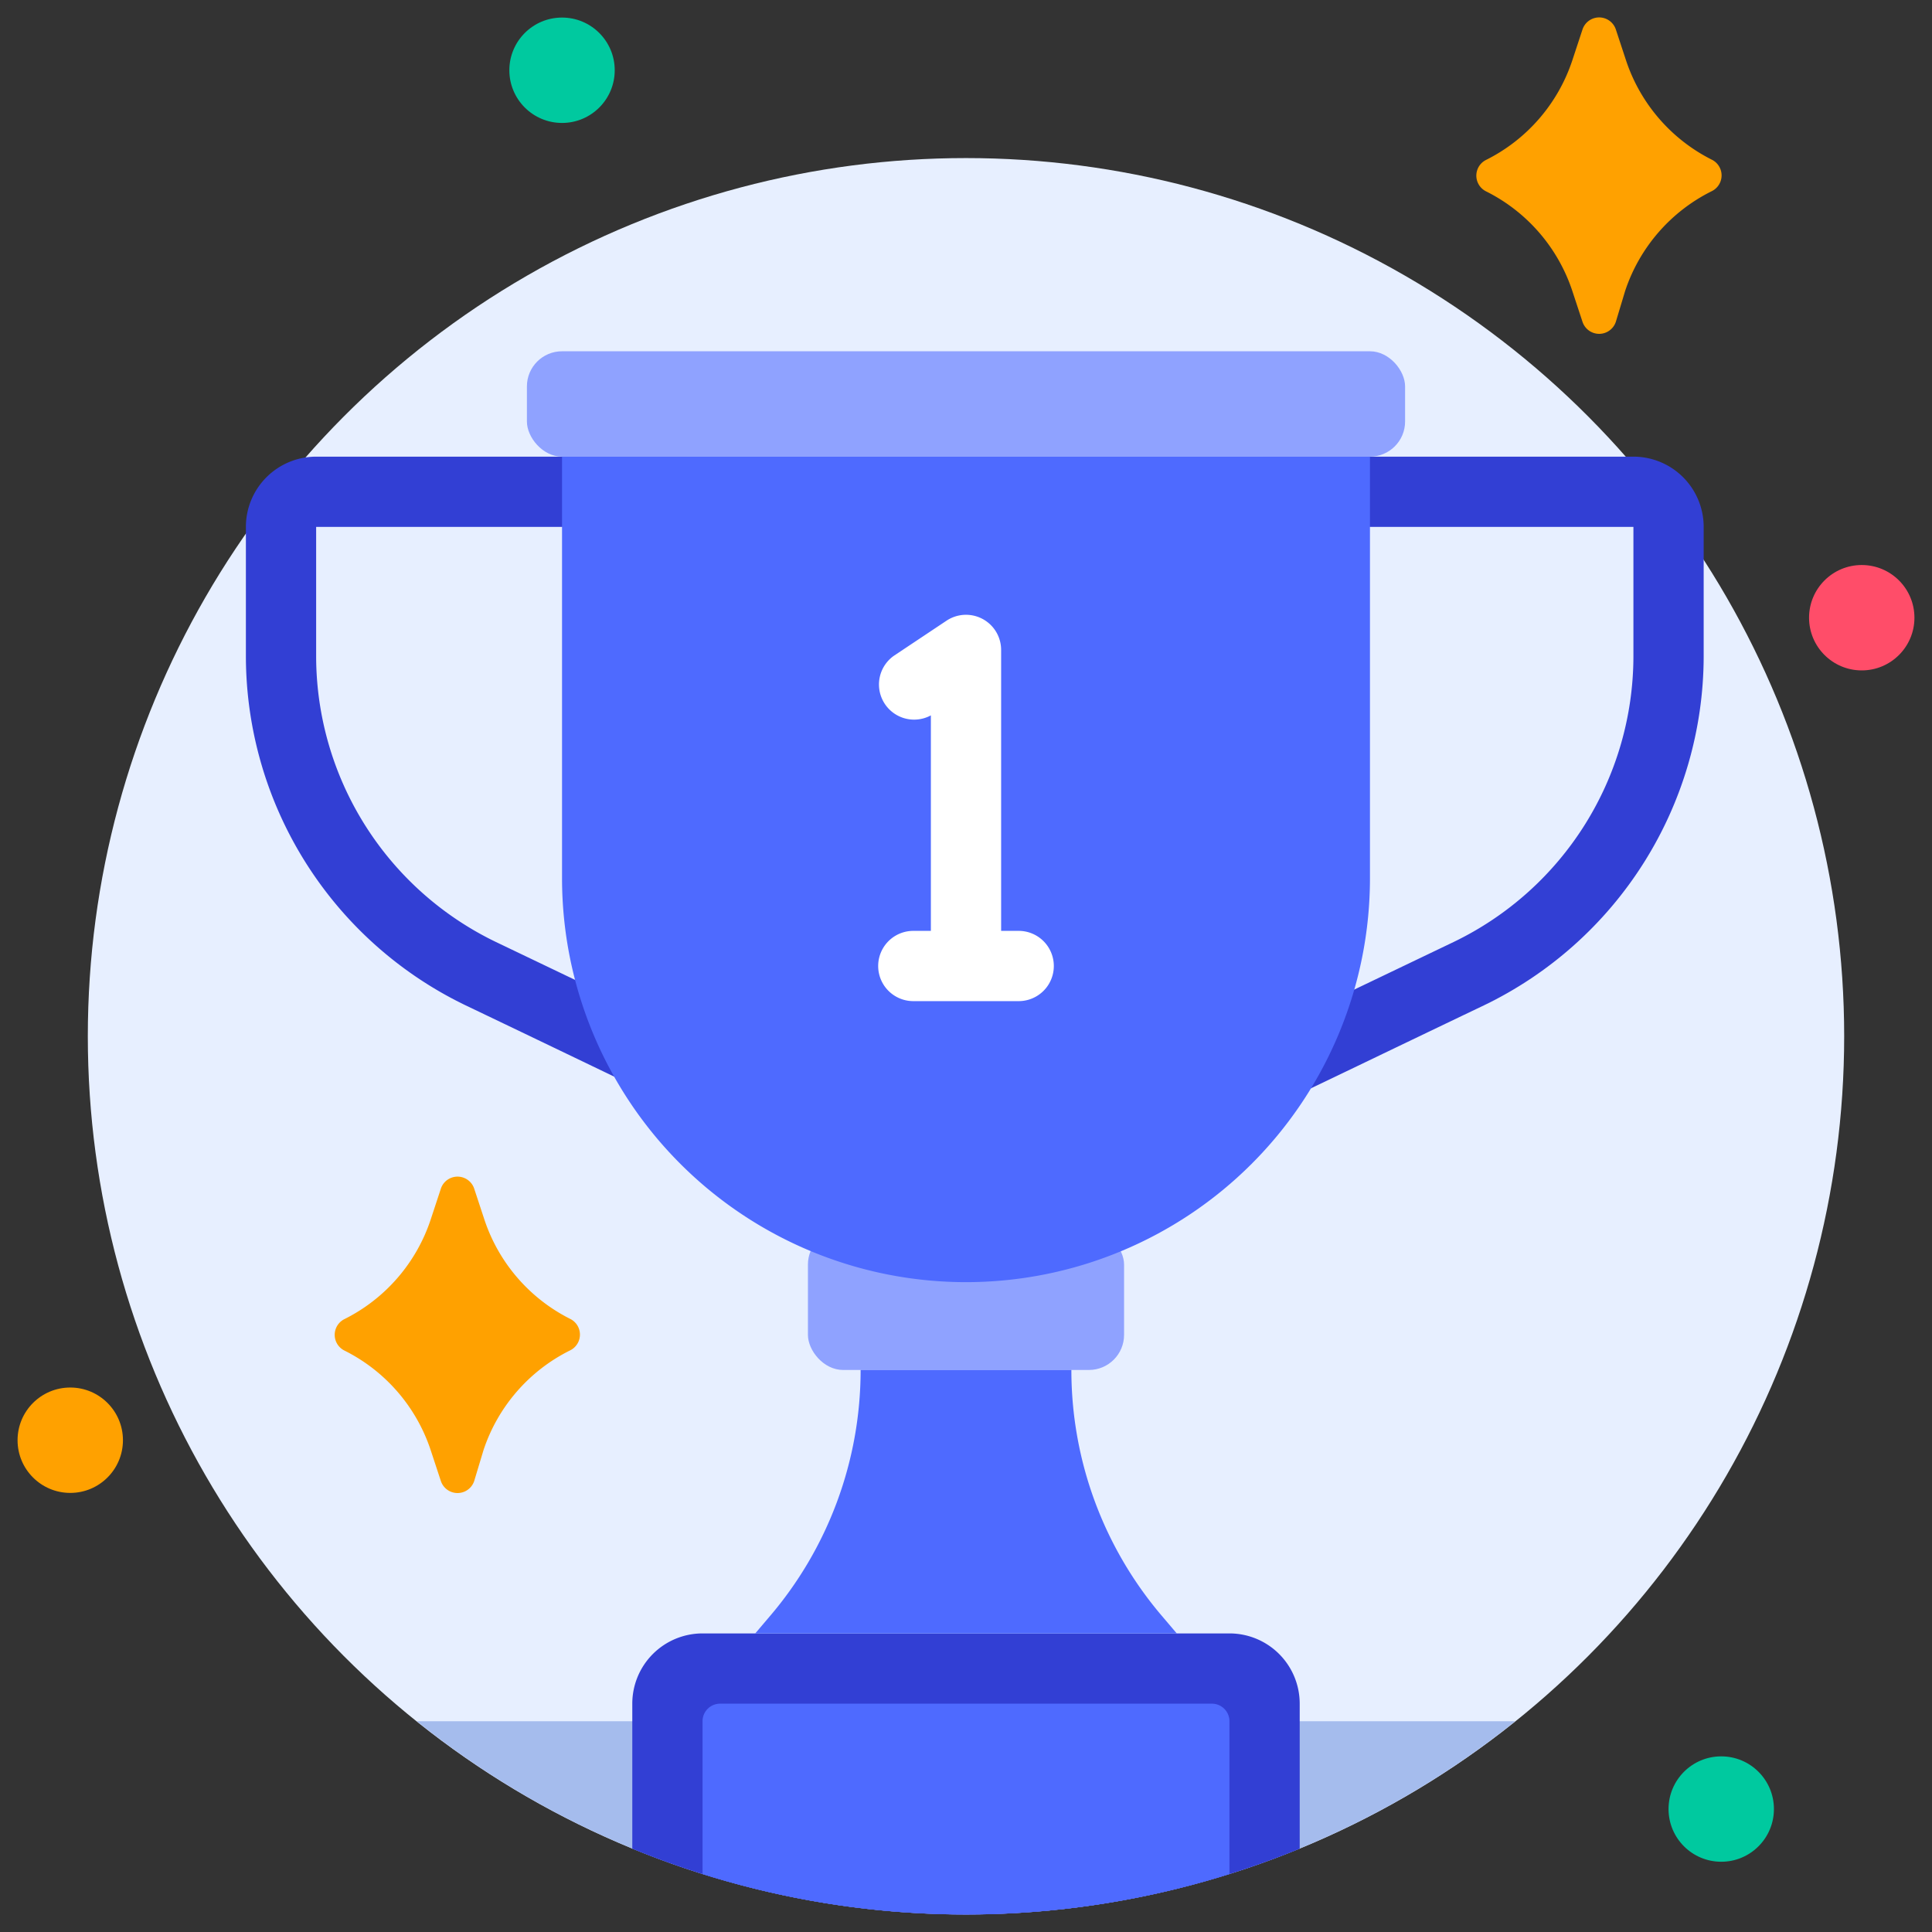 <svg xmlns="http://www.w3.org/2000/svg" viewBox="0 0 110 110"><rect x="0" y="0" width="110" height="110" fill="#333333" stroke="none"/><defs><style>.cls-1{fill:#e7efff;}.cls-2{fill:#00c99f;}.cls-3{fill:#ff4d69;}.cls-4{fill:#ffa100;}.cls-5{fill:#8fa2ff;}.cls-6{fill:#323fd4;}.cls-7{fill:#a5bced;}.cls-8{fill:#4e6aff;}.cls-9{fill:#fff;}</style></defs><title>Trophy</title><g id="_6._Trophy" data-name="6. Trophy"><circle class="cls-1" cx="55" cy="59" r="50"/><circle class="cls-2" cx="32" cy="4" r="3"/><circle class="cls-3" cx="106" cy="35.17" r="3"/><circle class="cls-2" cx="98" cy="103" r="3"/><circle class="cls-4" cx="4" cy="82" r="3"/><rect class="cls-5" x="46" y="70" width="18" height="8" rx="2"/><path class="cls-6" d="M39,63c-.65,0,.12.27-12.49-5.76A22.1,22.1,0,0,1,14,37.4V30a4,4,0,0,1,4-4H39a2,2,0,0,1,2,2V61A2,2,0,0,1,39,63ZM18,30v7.4A18.08,18.08,0,0,0,28.23,53.63L37,57.83V30Z"/><path class="cls-6" d="M72,63a2,2,0,0,1-2-2V28a2,2,0,0,1,2-2H93a4,4,0,0,1,4,4v7.4A22.1,22.1,0,0,1,84.49,57.24C71.88,63.27,72.65,63,72,63Zm2-33V57.83l8.77-4.2A18.08,18.08,0,0,0,93,37.4V30Z"/><rect class="cls-5" x="30" y="20" width="50" height="6" rx="2"/><path class="cls-7" d="M86.27,98a49.94,49.94,0,0,1-62.54,0Z"/><path class="cls-8" d="M55,73A23,23,0,0,1,32,50V26H78V50A23,23,0,0,1,55,73Z"/><path class="cls-6" d="M74,97v8.26a50.1,50.1,0,0,1-38,0V97a4,4,0,0,1,4-4H70A4,4,0,0,1,74,97Z"/><path class="cls-8" d="M67,93H43l.79-.93A21.58,21.58,0,0,0,49,78H61a21.57,21.57,0,0,0,5.21,14.07Z"/><path class="cls-8" d="M70,98v8.7a50,50,0,0,1-30,0V98a1,1,0,0,1,1-1H69A1,1,0,0,1,70,98Z"/><path class="cls-9" d="M58,53H57V37a2,2,0,0,0-3.11-1.66l-3,2A2,2,0,0,0,53,40.73V53H52a2,2,0,0,0,0,4h6a2,2,0,0,0,0-4Z"/><path class="cls-4" d="M32.45,76.89a9.77,9.77,0,0,0-4.92,5.67L27,84.32a1,1,0,0,1-1.9,0l-.58-1.76a9.77,9.77,0,0,0-4.92-5.67,1,1,0,0,1,0-1.78,9.77,9.77,0,0,0,4.92-5.67l.58-1.76a1,1,0,0,1,1.9,0l.58,1.76a9.77,9.77,0,0,0,4.92,5.67A1,1,0,0,1,32.45,76.89Z"/><path class="cls-4" d="M97.45,10.89a9.77,9.77,0,0,0-4.92,5.67L92,18.32a1,1,0,0,1-1.9,0l-.58-1.76a9.77,9.77,0,0,0-4.92-5.67,1,1,0,0,1,0-1.78,9.77,9.77,0,0,0,4.92-5.67l.58-1.76a1,1,0,0,1,1.9,0l.58,1.76a9.77,9.77,0,0,0,4.92,5.67A1,1,0,0,1,97.45,10.89Z"/></g></svg>